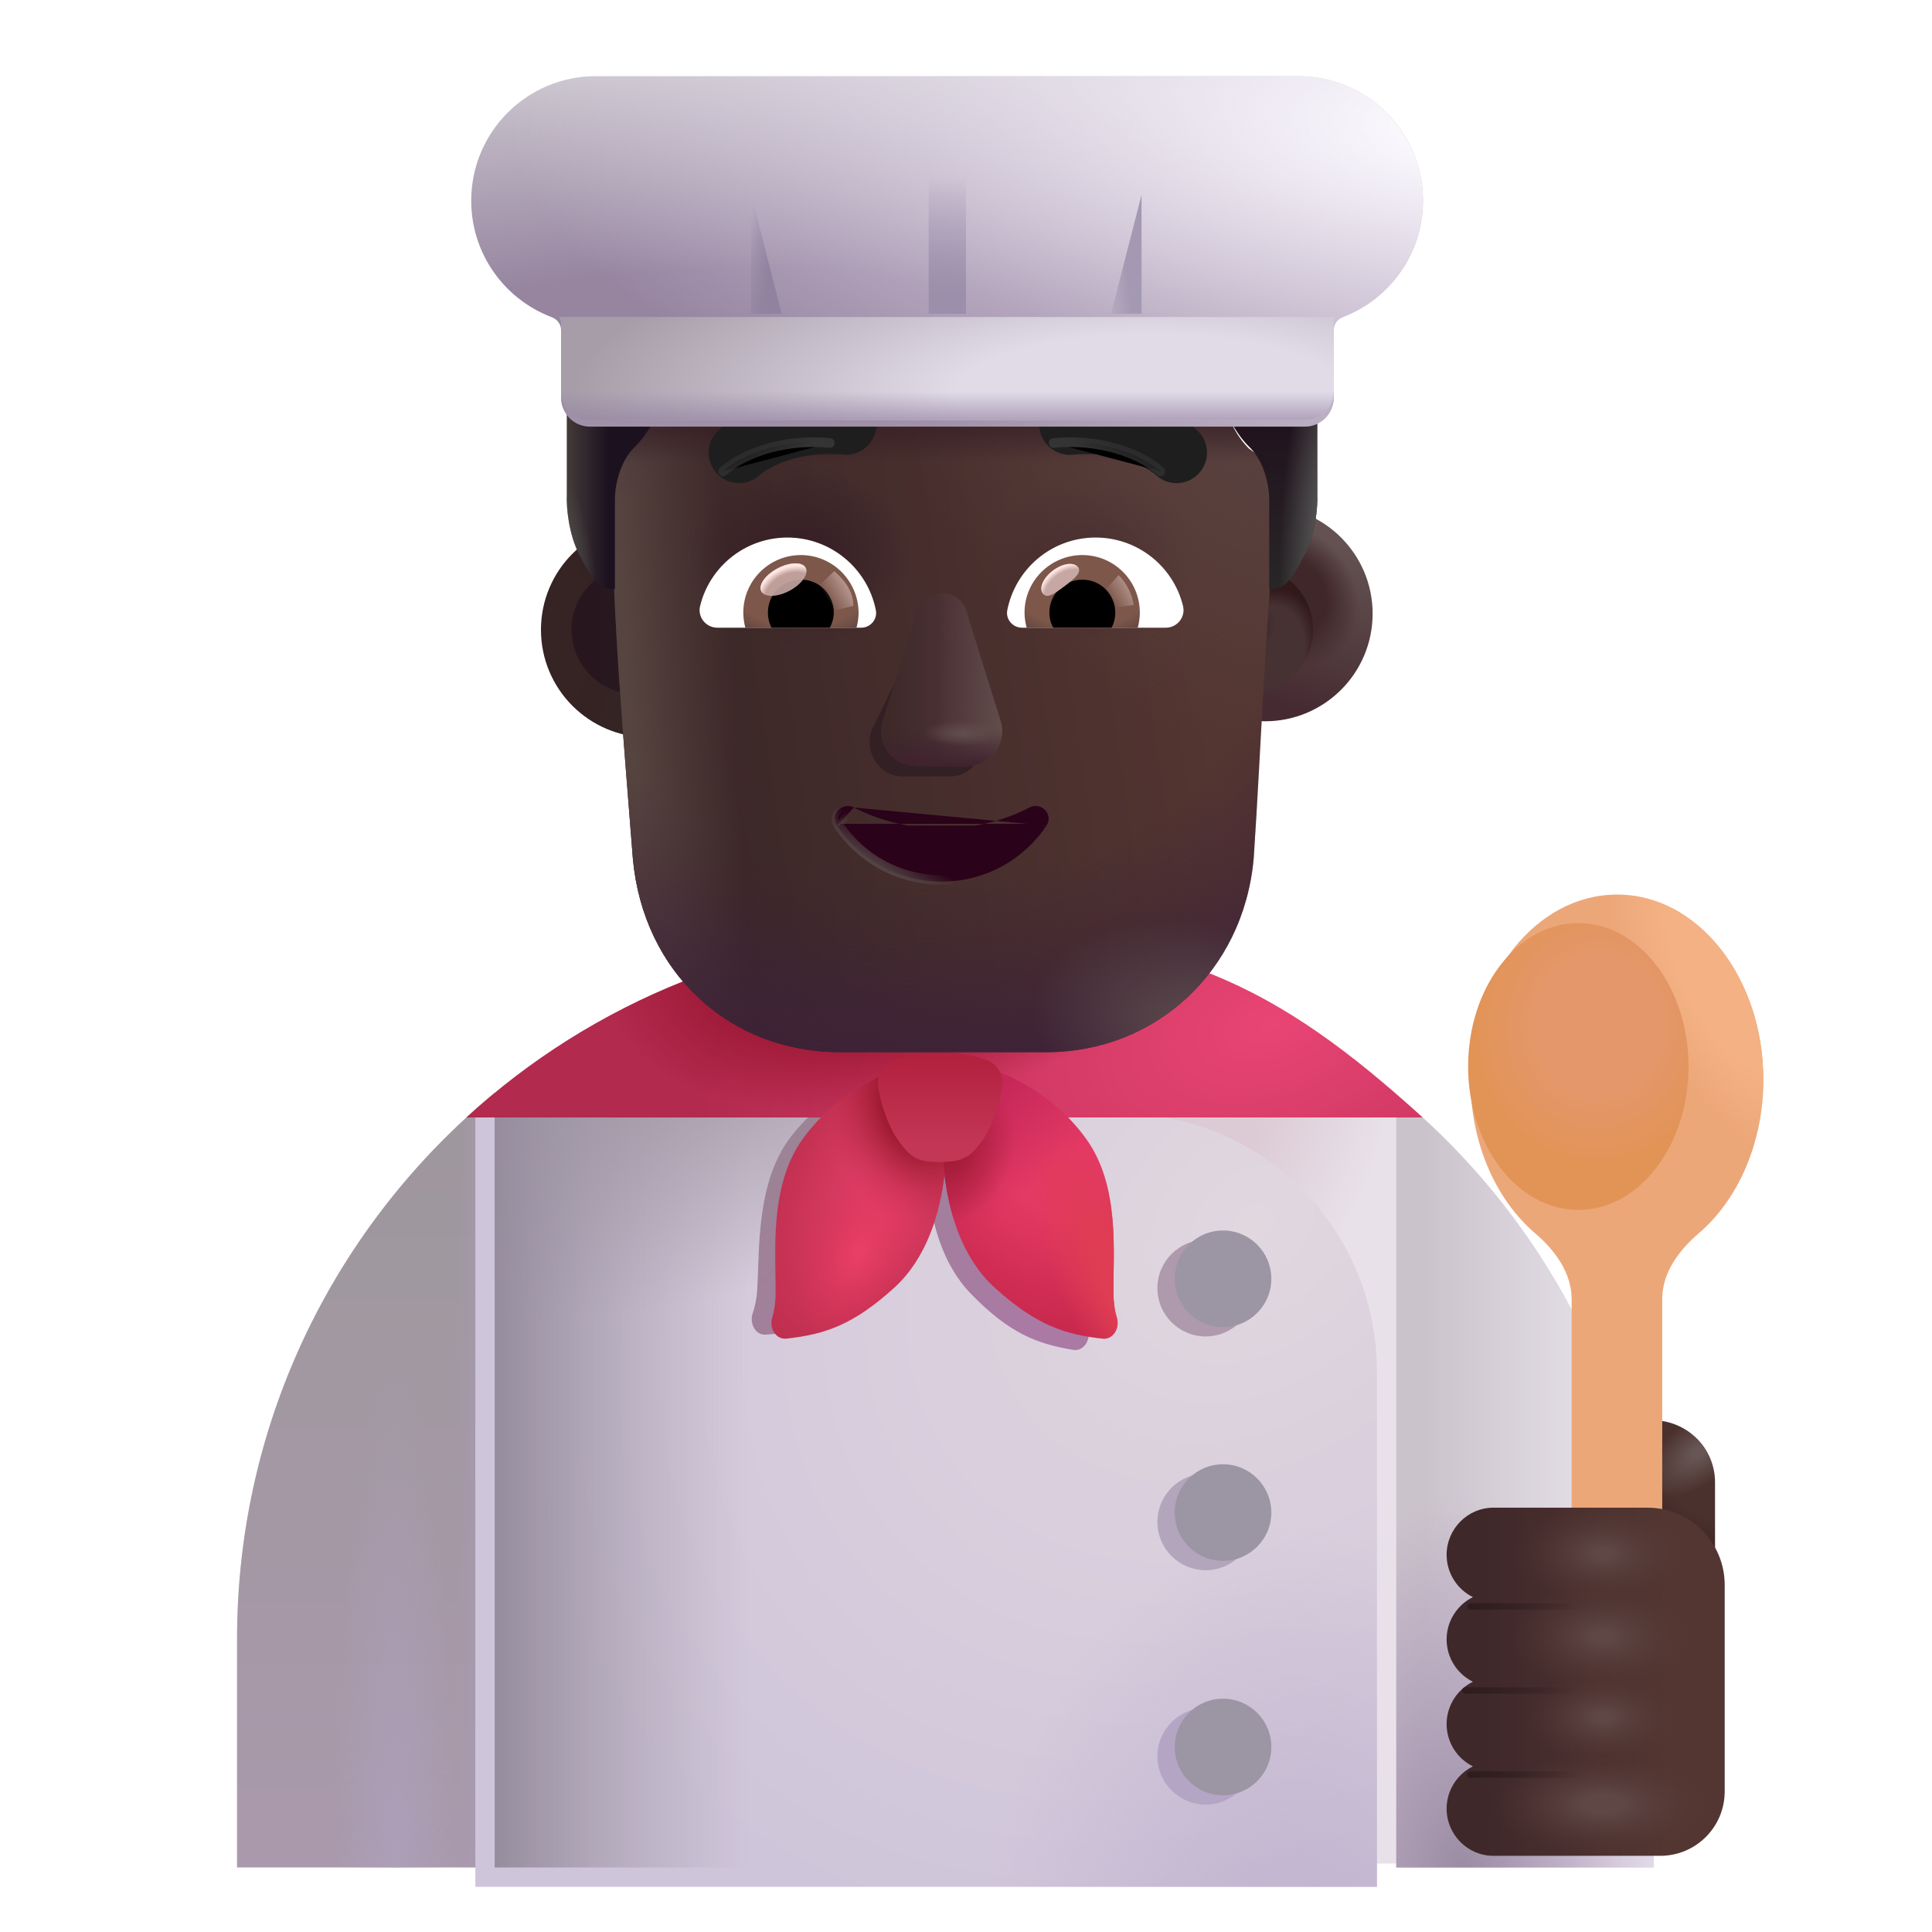 <svg viewBox="1 1 30 30" xmlns="http://www.w3.org/2000/svg">
<path d="M15.661 15.467C9.591 15.467 4.681 20.387 4.681 26.447V29.997H8.681V29.937H22.681V29.997H26.681V26.496C26.681 23.074 25.127 20.014 22.681 17.997V18.01C20.779 16.423 18.332 15.467 15.661 15.467Z" fill="#E8E1E9"/>
<path d="M15.661 15.467C9.591 15.467 4.681 20.387 4.681 26.447V29.997H8.681V29.937H22.681V29.997H26.681V26.496C26.681 23.074 25.127 20.014 22.681 17.997V18.01C20.779 16.423 18.332 15.467 15.661 15.467Z" fill="url(#paint0_radial_4002_1876)"/>
<path d="M22.681 29.998H26.681V26.496C26.681 23.075 25.127 20.014 22.681 17.998V29.998Z" fill="url(#paint1_linear_4002_1876)"/>
<path d="M22.681 29.998H26.681V26.496C26.681 23.075 25.127 20.014 22.681 17.998V29.998Z" fill="url(#paint2_radial_4002_1876)"/>
<path d="M8.681 17.971C6.238 19.985 4.681 23.035 4.681 26.447V29.997H8.681V17.971Z" fill="url(#paint3_linear_4002_1876)"/>
<path d="M8.681 17.971C6.238 19.985 4.681 23.035 4.681 26.447V29.997H8.681V17.971Z" fill="url(#paint4_linear_4002_1876)"/>
<path d="M8.681 17.971C6.238 19.985 4.681 23.035 4.681 26.447V29.997H8.681V17.971Z" fill="url(#paint5_radial_4002_1876)"/>
<g filter="url(#filter0_i_4002_1876)">
<path d="M8.681 17.998H18.733C20.91 17.998 22.681 19.794 22.681 22.001V29.998H8.681L8.681 17.998Z" fill="url(#paint6_radial_4002_1876)"/>
<path d="M8.681 17.998H18.733C20.91 17.998 22.681 19.794 22.681 22.001V29.998H8.681L8.681 17.998Z" fill="url(#paint7_radial_4002_1876)"/>
</g>
<path d="M8.681 17.998H18.733C20.91 17.998 22.681 19.794 22.681 22.001V29.998H8.681L8.681 17.998Z" fill="url(#paint8_radial_4002_1876)"/>
<path d="M8.681 17.998H18.733C20.91 17.998 22.681 19.794 22.681 22.001V29.998H8.681L8.681 17.998Z" fill="url(#paint9_linear_4002_1876)"/>
<g filter="url(#filter1_f_4002_1876)">
<path d="M15.394 17.493C15.01 17.525 13.99 17.745 13.292 18.636C12.823 19.234 12.794 20.075 12.772 20.704C12.768 20.821 12.764 20.931 12.758 21.03C12.749 21.175 12.723 21.293 12.688 21.392C12.634 21.547 12.728 21.734 12.888 21.724C13.468 21.688 13.906 21.562 14.553 21.019C15.045 20.606 15.295 19.957 15.403 19.303C15.447 19.964 15.632 20.635 16.081 21.095C16.67 21.699 17.094 21.868 17.667 21.961C17.825 21.987 17.937 21.81 17.899 21.65C17.874 21.548 17.86 21.428 17.865 21.283C17.869 21.183 17.876 21.074 17.883 20.957C17.924 20.329 17.978 19.489 17.57 18.847C16.964 17.892 15.971 17.573 15.591 17.503C15.544 17.663 15.499 17.862 15.464 18.085C15.451 17.859 15.425 17.657 15.394 17.493Z" fill="url(#paint10_linear_4002_1876)"/>
</g>
<path d="M23.091 18.352H8.242C10.195 16.561 12.799 15.467 15.661 15.467C19.145 15.467 20.814 16.279 23.091 18.352Z" fill="url(#paint11_radial_4002_1876)"/>
<path d="M23.091 18.352H8.242C10.195 16.561 12.799 15.467 15.661 15.467C19.145 15.467 20.814 16.279 23.091 18.352Z" fill="url(#paint12_radial_4002_1876)"/>
<g filter="url(#filter2_f_4002_1876)">
<path d="M20.472 28.272C20.472 28.686 20.136 29.022 19.722 29.022C19.308 29.022 18.972 28.686 18.972 28.272C18.972 27.858 19.308 27.522 19.722 27.522C20.136 27.522 20.472 27.858 20.472 28.272Z" fill="#B5A5C5"/>
</g>
<g filter="url(#filter3_f_4002_1876)">
<path d="M19.722 25.382C20.136 25.382 20.472 25.047 20.472 24.632C20.472 24.218 20.136 23.882 19.722 23.882C19.308 23.882 18.972 24.218 18.972 24.632C18.972 25.047 19.308 25.382 19.722 25.382Z" fill="#B2A5BC"/>
</g>
<g filter="url(#filter4_f_4002_1876)">
<path d="M19.722 21.752C20.136 21.752 20.472 21.416 20.472 21.002C20.472 20.588 20.136 20.252 19.722 20.252C19.308 20.252 18.972 20.588 18.972 21.002C18.972 21.416 19.308 21.752 19.722 21.752Z" fill="#AF99AD"/>
</g>
<g filter="url(#filter5_ii_4002_1876)">
<path d="M20.741 28.127C20.741 28.542 20.405 28.877 19.991 28.877C19.577 28.877 19.241 28.542 19.241 28.127C19.241 27.713 19.577 27.377 19.991 27.377C20.405 27.377 20.741 27.713 20.741 28.127Z" fill="#9C95A4"/>
</g>
<g filter="url(#filter6_ii_4002_1876)">
<path d="M19.991 25.237C20.405 25.237 20.741 24.901 20.741 24.487C20.741 24.073 20.405 23.737 19.991 23.737C19.577 23.737 19.241 24.073 19.241 24.487C19.241 24.901 19.577 25.237 19.991 25.237Z" fill="#9C95A4"/>
</g>
<g filter="url(#filter7_ii_4002_1876)">
<path d="M19.991 21.607C20.405 21.607 20.741 21.272 20.741 20.857C20.741 20.443 20.405 20.107 19.991 20.107C19.577 20.107 19.241 20.443 19.241 20.857C19.241 21.272 19.577 21.607 19.991 21.607Z" fill="#9C95A4"/>
</g>
<path d="M26.664 23.054C27.196 23.054 27.631 23.489 27.631 24.021V26.236H25.697V24.021C25.707 23.489 26.132 23.054 26.664 23.054Z" fill="url(#paint13_radial_4002_1876)"/>
<path d="M26.664 23.054C27.196 23.054 27.631 23.489 27.631 24.021V26.236H25.697V24.021C25.707 23.489 26.132 23.054 26.664 23.054Z" fill="url(#paint14_radial_4002_1876)"/>
<path d="M13.468 18.681C14.139 17.758 15.172 17.487 15.565 17.436C15.77 18.266 15.873 20.103 14.881 21C14.246 21.574 13.804 21.722 13.211 21.786C13.048 21.804 12.942 21.622 12.99 21.465C13.02 21.364 13.041 21.245 13.043 21.099C13.052 20.465 12.934 19.418 13.468 18.681Z" fill="url(#paint15_radial_4002_1876)"/>
<path d="M13.468 18.681C14.139 17.758 15.172 17.487 15.565 17.436C15.77 18.266 15.873 20.103 14.881 21C14.246 21.574 13.804 21.722 13.211 21.786C13.048 21.804 12.942 21.622 12.99 21.465C13.02 21.364 13.041 21.245 13.043 21.099C13.052 20.465 12.934 19.418 13.468 18.681Z" fill="url(#paint16_radial_4002_1876)"/>
<path d="M13.468 18.681C14.139 17.758 15.172 17.487 15.565 17.436C15.77 18.266 15.873 20.103 14.881 21C14.246 21.574 13.804 21.722 13.211 21.786C13.048 21.804 12.942 21.622 12.99 21.465C13.02 21.364 13.041 21.245 13.043 21.099C13.052 20.465 12.934 19.418 13.468 18.681Z" fill="url(#paint17_radial_4002_1876)"/>
<path d="M17.864 18.681C17.194 17.758 16.16 17.487 15.768 17.436C15.562 18.266 15.46 20.103 16.451 21C17.086 21.574 17.529 21.722 18.121 21.786C18.285 21.804 18.39 21.622 18.343 21.465C18.312 21.364 18.292 21.245 18.29 21.099C18.281 20.465 18.399 19.418 17.864 18.681Z" fill="url(#paint18_radial_4002_1876)"/>
<path d="M17.864 18.681C17.194 17.758 16.16 17.487 15.768 17.436C15.562 18.266 15.46 20.103 16.451 21C17.086 21.574 17.529 21.722 18.121 21.786C18.285 21.804 18.39 21.622 18.343 21.465C18.312 21.364 18.292 21.245 18.29 21.099C18.281 20.465 18.399 19.418 17.864 18.681Z" fill="url(#paint19_linear_4002_1876)"/>
<path d="M17.864 18.681C17.194 17.758 16.16 17.487 15.768 17.436C15.562 18.266 15.46 20.103 16.451 21C17.086 21.574 17.529 21.722 18.121 21.786C18.285 21.804 18.39 21.622 18.343 21.465C18.312 21.364 18.292 21.245 18.29 21.099C18.281 20.465 18.399 19.418 17.864 18.681Z" fill="url(#paint20_radial_4002_1876)"/>
<path d="M17.864 18.681C17.194 17.758 16.16 17.487 15.768 17.436C15.562 18.266 15.46 20.103 16.451 21C17.086 21.574 17.529 21.722 18.121 21.786C18.285 21.804 18.39 21.622 18.343 21.465C18.312 21.364 18.292 21.245 18.29 21.099C18.281 20.465 18.399 19.418 17.864 18.681Z" fill="url(#paint21_radial_4002_1876)"/>
<g filter="url(#filter8_ii_4002_1876)">
<path d="M14.993 17.555C15.184 17.492 15.434 17.436 15.7 17.436C15.968 17.436 16.217 17.492 16.408 17.555C16.596 17.618 16.699 17.811 16.662 18.006C16.57 18.492 16.393 18.806 16.198 18.995C16.132 19.059 16.04 19.106 15.931 19.126C15.822 19.145 15.593 19.157 15.454 19.126C15.316 19.095 15.269 19.059 15.203 18.995C15.008 18.806 14.831 18.492 14.739 18.006C14.702 17.811 14.805 17.618 14.993 17.555Z" fill="url(#paint22_linear_4002_1876)"/>
</g>
<g filter="url(#filter9_i_4002_1876)">
<path d="M26.061 21.171C26.061 20.765 26.32 20.413 26.629 20.15C27.233 19.633 27.631 18.758 27.631 17.766C27.631 16.178 26.613 14.891 25.358 14.891C24.102 14.891 23.084 16.178 23.084 17.766C23.084 18.758 23.482 19.633 24.087 20.15C24.395 20.413 24.654 20.765 24.654 21.171V26.227H26.061V21.171Z" fill="#ECA779"/>
<path d="M26.061 21.171C26.061 20.765 26.32 20.413 26.629 20.15C27.233 19.633 27.631 18.758 27.631 17.766C27.631 16.178 26.613 14.891 25.358 14.891C24.102 14.891 23.084 16.178 23.084 17.766C23.084 18.758 23.482 19.633 24.087 20.15C24.395 20.413 24.654 20.765 24.654 21.171V26.227H26.061V21.171Z" fill="url(#paint23_radial_4002_1876)"/>
</g>
<g filter="url(#filter10_if_4002_1876)">
<ellipse cx="25.358" cy="17.711" rx="1.711" ry="2.227" fill="url(#paint24_radial_4002_1876)"/>
</g>
<g filter="url(#filter11_i_4002_1876)">
<path d="M23.313 25.293C23.313 24.892 23.639 24.561 24.04 24.561H26.431C27.094 24.561 27.631 25.098 27.631 25.761V28.967C27.631 29.52 27.183 29.967 26.631 29.967H24.04C23.639 29.967 23.313 29.637 23.313 29.235C23.313 28.949 23.479 28.698 23.721 28.578C23.479 28.459 23.313 28.208 23.313 27.921C23.313 27.634 23.479 27.384 23.721 27.264C23.479 27.144 23.313 26.894 23.313 26.607C23.313 26.32 23.479 26.07 23.721 25.95C23.479 25.83 23.313 25.58 23.313 25.293Z" fill="url(#paint25_linear_4002_1876)"/>
<path d="M23.313 25.293C23.313 24.892 23.639 24.561 24.04 24.561H26.431C27.094 24.561 27.631 25.098 27.631 25.761V28.967C27.631 29.52 27.183 29.967 26.631 29.967H24.04C23.639 29.967 23.313 29.637 23.313 29.235C23.313 28.949 23.479 28.698 23.721 28.578C23.479 28.459 23.313 28.208 23.313 27.921C23.313 27.634 23.479 27.384 23.721 27.264C23.479 27.144 23.313 26.894 23.313 26.607C23.313 26.32 23.479 26.07 23.721 25.95C23.479 25.83 23.313 25.58 23.313 25.293Z" fill="url(#paint26_radial_4002_1876)"/>
<path d="M23.313 25.293C23.313 24.892 23.639 24.561 24.04 24.561H26.431C27.094 24.561 27.631 25.098 27.631 25.761V28.967C27.631 29.52 27.183 29.967 26.631 29.967H24.04C23.639 29.967 23.313 29.637 23.313 29.235C23.313 28.949 23.479 28.698 23.721 28.578C23.479 28.459 23.313 28.208 23.313 27.921C23.313 27.634 23.479 27.384 23.721 27.264C23.479 27.144 23.313 26.894 23.313 26.607C23.313 26.32 23.479 26.07 23.721 25.95C23.479 25.83 23.313 25.58 23.313 25.293Z" fill="url(#paint27_radial_4002_1876)"/>
<path d="M23.313 25.293C23.313 24.892 23.639 24.561 24.04 24.561H26.431C27.094 24.561 27.631 25.098 27.631 25.761V28.967C27.631 29.52 27.183 29.967 26.631 29.967H24.04C23.639 29.967 23.313 29.637 23.313 29.235C23.313 28.949 23.479 28.698 23.721 28.578C23.479 28.459 23.313 28.208 23.313 27.921C23.313 27.634 23.479 27.384 23.721 27.264C23.479 27.144 23.313 26.894 23.313 26.607C23.313 26.32 23.479 26.07 23.721 25.95C23.479 25.83 23.313 25.58 23.313 25.293Z" fill="url(#paint28_radial_4002_1876)"/>
<path d="M23.313 25.293C23.313 24.892 23.639 24.561 24.04 24.561H26.431C27.094 24.561 27.631 25.098 27.631 25.761V28.967C27.631 29.52 27.183 29.967 26.631 29.967H24.04C23.639 29.967 23.313 29.637 23.313 29.235C23.313 28.949 23.479 28.698 23.721 28.578C23.479 28.459 23.313 28.208 23.313 27.921C23.313 27.634 23.479 27.384 23.721 27.264C23.479 27.144 23.313 26.894 23.313 26.607C23.313 26.32 23.479 26.07 23.721 25.95C23.479 25.83 23.313 25.58 23.313 25.293Z" fill="url(#paint29_radial_4002_1876)"/>
</g>
<g filter="url(#filter12_f_4002_1876)">
<path d="M23.833 25.945H25.63" stroke="url(#paint30_linear_4002_1876)" stroke-width="0.1" stroke-linecap="round"/>
</g>
<g filter="url(#filter13_f_4002_1876)">
<path d="M23.755 27.25H25.552" stroke="url(#paint31_linear_4002_1876)" stroke-width="0.1" stroke-linecap="round"/>
</g>
<g filter="url(#filter14_f_4002_1876)">
<path d="M23.833 28.555H25.63" stroke="url(#paint32_linear_4002_1876)" stroke-width="0.1" stroke-linecap="round"/>
</g>
<g filter="url(#filter15_i_4002_1876)">
<circle cx="10.871" cy="10.779" r="1.671" fill="url(#paint33_radial_4002_1876)"/>
</g>
<g filter="url(#filter16_f_4002_1876)">
<circle cx="10.871" cy="10.779" r="0.996" fill="url(#paint34_linear_4002_1876)"/>
</g>
<g filter="url(#filter17_i_4002_1876)">
<circle cx="20.393" cy="10.779" r="1.671" fill="url(#paint35_linear_4002_1876)"/>
<circle cx="20.393" cy="10.779" r="1.671" fill="url(#paint36_radial_4002_1876)"/>
</g>
<g filter="url(#filter18_f_4002_1876)">
<circle cx="20.393" cy="10.779" r="0.996" fill="#463133"/>
<circle cx="20.393" cy="10.779" r="0.996" fill="url(#paint37_radial_4002_1876)"/>
<circle cx="20.393" cy="10.779" r="0.996" fill="url(#paint38_radial_4002_1876)"/>
</g>
<g filter="url(#filter19_i_4002_1876)">
<path d="M10.504 8.584C10.504 8.317 10.556 7.896 10.771 7.736L10.827 7.302C11.095 7.089 11.319 7.284 11.319 6.964V6.11C11.319 5.843 11.48 5.629 11.749 5.576C12.393 5.416 13.736 5.149 15.668 5.149C17.601 5.149 18.943 5.416 19.588 5.576C19.802 5.629 20.017 5.843 20.017 6.11V6.964C20.017 7.284 20.178 7.605 20.393 7.818C20.896 8.17 20.864 8.364 20.823 8.779C20.642 10.571 20.588 12.386 20.467 14.182C20.307 15.954 18.914 17.188 17.254 17.188H14.04C12.327 17.188 10.988 15.954 10.827 14.182C10.688 12.371 10.504 10.403 10.504 8.584Z" fill="url(#paint39_linear_4002_1876)"/>
<path d="M10.504 8.584C10.504 8.317 10.556 7.896 10.771 7.736L10.827 7.302C11.095 7.089 11.319 7.284 11.319 6.964V6.11C11.319 5.843 11.48 5.629 11.749 5.576C12.393 5.416 13.736 5.149 15.668 5.149C17.601 5.149 18.943 5.416 19.588 5.576C19.802 5.629 20.017 5.843 20.017 6.11V6.964C20.017 7.284 20.178 7.605 20.393 7.818C20.896 8.17 20.864 8.364 20.823 8.779C20.642 10.571 20.588 12.386 20.467 14.182C20.307 15.954 18.914 17.188 17.254 17.188H14.04C12.327 17.188 10.988 15.954 10.827 14.182C10.688 12.371 10.504 10.403 10.504 8.584Z" fill="url(#paint40_linear_4002_1876)"/>
<path d="M10.504 8.584C10.504 8.317 10.556 7.896 10.771 7.736L10.827 7.302C11.095 7.089 11.319 7.284 11.319 6.964V6.11C11.319 5.843 11.48 5.629 11.749 5.576C12.393 5.416 13.736 5.149 15.668 5.149C17.601 5.149 18.943 5.416 19.588 5.576C19.802 5.629 20.017 5.843 20.017 6.11V6.964C20.017 7.284 20.178 7.605 20.393 7.818C20.896 8.17 20.864 8.364 20.823 8.779C20.642 10.571 20.588 12.386 20.467 14.182C20.307 15.954 18.914 17.188 17.254 17.188H14.04C12.327 17.188 10.988 15.954 10.827 14.182C10.688 12.371 10.504 10.403 10.504 8.584Z" fill="url(#paint41_radial_4002_1876)"/>
<path d="M10.504 8.584C10.504 8.317 10.556 7.896 10.771 7.736L10.827 7.302C11.095 7.089 11.319 7.284 11.319 6.964V6.11C11.319 5.843 11.48 5.629 11.749 5.576C12.393 5.416 13.736 5.149 15.668 5.149C17.601 5.149 18.943 5.416 19.588 5.576C19.802 5.629 20.017 5.843 20.017 6.11V6.964C20.017 7.284 20.178 7.605 20.393 7.818C20.896 8.17 20.864 8.364 20.823 8.779C20.642 10.571 20.588 12.386 20.467 14.182C20.307 15.954 18.914 17.188 17.254 17.188H14.04C12.327 17.188 10.988 15.954 10.827 14.182C10.688 12.371 10.504 10.403 10.504 8.584Z" fill="url(#paint42_radial_4002_1876)"/>
<path d="M10.504 8.584C10.504 8.317 10.556 7.896 10.771 7.736L10.827 7.302C11.095 7.089 11.319 7.284 11.319 6.964V6.11C11.319 5.843 11.48 5.629 11.749 5.576C12.393 5.416 13.736 5.149 15.668 5.149C17.601 5.149 18.943 5.416 19.588 5.576C19.802 5.629 20.017 5.843 20.017 6.11V6.964C20.017 7.284 20.178 7.605 20.393 7.818C20.896 8.17 20.864 8.364 20.823 8.779C20.642 10.571 20.588 12.386 20.467 14.182C20.307 15.954 18.914 17.188 17.254 17.188H14.04C12.327 17.188 10.988 15.954 10.827 14.182C10.688 12.371 10.504 10.403 10.504 8.584Z" fill="url(#paint43_radial_4002_1876)"/>
<path d="M10.504 8.584C10.504 8.317 10.556 7.896 10.771 7.736L10.827 7.302C11.095 7.089 11.319 7.284 11.319 6.964V6.11C11.319 5.843 11.48 5.629 11.749 5.576C12.393 5.416 13.736 5.149 15.668 5.149C17.601 5.149 18.943 5.416 19.588 5.576C19.802 5.629 20.017 5.843 20.017 6.11V6.964C20.017 7.284 20.178 7.605 20.393 7.818C20.896 8.17 20.864 8.364 20.823 8.779C20.642 10.571 20.588 12.386 20.467 14.182C20.307 15.954 18.914 17.188 17.254 17.188H14.04C12.327 17.188 10.988 15.954 10.827 14.182C10.688 12.371 10.504 10.403 10.504 8.584Z" fill="url(#paint44_radial_4002_1876)"/>
<path d="M10.504 8.584C10.504 8.317 10.556 7.896 10.771 7.736L10.827 7.302C11.095 7.089 11.319 7.284 11.319 6.964V6.11C11.319 5.843 11.48 5.629 11.749 5.576C12.393 5.416 13.736 5.149 15.668 5.149C17.601 5.149 18.943 5.416 19.588 5.576C19.802 5.629 20.017 5.843 20.017 6.11V6.964C20.017 7.284 20.178 7.605 20.393 7.818C20.896 8.17 20.864 8.364 20.823 8.779C20.642 10.571 20.588 12.386 20.467 14.182C20.307 15.954 18.914 17.188 17.254 17.188H14.04C12.327 17.188 10.988 15.954 10.827 14.182C10.688 12.371 10.504 10.403 10.504 8.584Z" fill="url(#paint45_radial_4002_1876)"/>
<path d="M10.504 8.584C10.504 8.317 10.556 7.896 10.771 7.736L10.827 7.302C11.095 7.089 11.319 7.284 11.319 6.964V6.11C11.319 5.843 11.48 5.629 11.749 5.576C12.393 5.416 13.736 5.149 15.668 5.149C17.601 5.149 18.943 5.416 19.588 5.576C19.802 5.629 20.017 5.843 20.017 6.11V6.964C20.017 7.284 20.178 7.605 20.393 7.818C20.896 8.17 20.864 8.364 20.823 8.779C20.642 10.571 20.588 12.386 20.467 14.182C20.307 15.954 18.914 17.188 17.254 17.188H14.04C12.327 17.188 10.988 15.954 10.827 14.182C10.688 12.371 10.504 10.403 10.504 8.584Z" fill="url(#paint46_linear_4002_1876)"/>
</g>
<g filter="url(#filter20_f_4002_1876)">
<path d="M15.348 10.656L14.527 12.358C14.425 12.708 14.669 13.057 15.015 13.057H15.753C16.099 13.057 16.343 12.702 16.241 12.358L15.743 10.656C15.636 10.28 15.46 10.28 15.348 10.656Z" fill="#332024"/>
</g>
<g filter="url(#filter21_f_4002_1876)">
<path d="M15.241 10.493L14.709 12.194C14.6 12.544 14.861 12.894 15.23 12.894H16.017C16.386 12.894 16.646 12.539 16.538 12.194L16.006 10.493C15.892 10.116 15.36 10.116 15.241 10.493Z" fill="#4B3034"/>
<path d="M15.241 10.493L14.709 12.194C14.6 12.544 14.861 12.894 15.23 12.894H16.017C16.386 12.894 16.646 12.539 16.538 12.194L16.006 10.493C15.892 10.116 15.36 10.116 15.241 10.493Z" fill="url(#paint47_linear_4002_1876)"/>
<path d="M15.241 10.493L14.709 12.194C14.6 12.544 14.861 12.894 15.23 12.894H16.017C16.386 12.894 16.646 12.539 16.538 12.194L16.006 10.493C15.892 10.116 15.36 10.116 15.241 10.493Z" fill="url(#paint48_linear_4002_1876)"/>
<path d="M15.241 10.493L14.709 12.194C14.6 12.544 14.861 12.894 15.23 12.894H16.017C16.386 12.894 16.646 12.539 16.538 12.194L16.006 10.493C15.892 10.116 15.36 10.116 15.241 10.493Z" fill="url(#paint49_linear_4002_1876)"/>
<path d="M15.241 10.493L14.709 12.194C14.6 12.544 14.861 12.894 15.23 12.894H16.017C16.386 12.894 16.646 12.539 16.538 12.194L16.006 10.493C15.892 10.116 15.36 10.116 15.241 10.493Z" fill="url(#paint50_radial_4002_1876)"/>
</g>
<path d="M14.26 13.539L14.26 13.539C14.654 13.744 15.123 13.862 15.623 13.862C16.128 13.862 16.593 13.744 16.986 13.539L16.987 13.538L16.987 13.538C17.077 13.493 17.172 13.519 17.228 13.578C17.286 13.638 17.307 13.733 17.249 13.82M14.26 13.539L17.208 13.792M14.26 13.539L14.259 13.538C14.169 13.492 14.074 13.521 14.018 13.58C13.961 13.64 13.939 13.735 13.997 13.82M14.26 13.539L14.039 13.792M17.249 13.82C17.249 13.82 17.249 13.82 17.249 13.82L17.208 13.792M17.249 13.82C17.249 13.82 17.249 13.82 17.249 13.82L17.208 13.792M17.249 13.82C16.905 14.341 16.306 14.689 15.623 14.689C14.941 14.689 14.341 14.341 13.997 13.82M17.208 13.792C16.872 14.3 16.288 14.639 15.623 14.639C14.958 14.639 14.374 14.3 14.039 13.792M13.997 13.82C13.997 13.82 13.998 13.82 13.998 13.821L14.039 13.792M13.997 13.82C13.997 13.82 13.997 13.82 13.997 13.82L14.039 13.792" fill="#2A0219" stroke="url(#paint51_linear_4002_1876)" stroke-width="0.1"/>
<path d="M18.013 9.347C18.667 9.347 19.219 9.797 19.369 10.406C19.414 10.581 19.28 10.747 19.101 10.747H16.869C16.727 10.747 16.613 10.617 16.641 10.475C16.767 9.834 17.331 9.347 18.013 9.347Z" fill="white"/>
<path d="M17.806 9.619C18.302 9.619 18.699 10.021 18.699 10.512C18.699 10.593 18.687 10.674 18.667 10.747H16.942C16.921 10.67 16.909 10.593 16.909 10.512C16.909 10.021 17.311 9.619 17.806 9.619Z" fill="url(#paint52_radial_4002_1876)"/>
<path d="M17.295 10.512C17.295 10.228 17.522 10.001 17.806 10.001C18.09 10.001 18.318 10.228 18.318 10.512C18.318 10.597 18.297 10.678 18.261 10.747H17.356C17.315 10.678 17.295 10.597 17.295 10.512Z" fill="black"/>
<g filter="url(#filter22_f_4002_1876)">
<path d="M17.741 9.808C17.804 9.893 17.671 9.996 17.52 10.11C17.369 10.223 17.257 10.302 17.193 10.217C17.129 10.132 17.2 9.971 17.352 9.858C17.503 9.745 17.677 9.723 17.741 9.808Z" fill="#C7A7A3"/>
<path d="M17.741 9.808C17.804 9.893 17.671 9.996 17.52 10.11C17.369 10.223 17.257 10.302 17.193 10.217C17.129 10.132 17.2 9.971 17.352 9.858C17.503 9.745 17.677 9.723 17.741 9.808Z" fill="url(#paint53_radial_4002_1876)"/>
</g>
<g filter="url(#filter23_f_4002_1876)">
<path d="M18.602 10.394C18.569 10.163 18.434 9.989 18.37 9.931L18.11 10.217L18.228 10.445L18.602 10.394Z" fill="url(#paint54_linear_4002_1876)"/>
</g>
<path d="M13.228 9.347C12.574 9.347 12.022 9.797 11.872 10.406C11.827 10.581 11.961 10.747 12.14 10.747H14.373C14.515 10.747 14.629 10.617 14.6 10.475C14.474 9.834 13.906 9.347 13.228 9.347Z" fill="white"/>
<path d="M13.435 9.619C12.94 9.619 12.542 10.021 12.542 10.512C12.542 10.593 12.554 10.674 12.574 10.747H14.3C14.32 10.67 14.332 10.593 14.332 10.512C14.328 10.021 13.93 9.619 13.435 9.619Z" fill="url(#paint55_radial_4002_1876)"/>
<path d="M13.947 10.512C13.947 10.228 13.719 10 13.435 10C13.151 10 12.924 10.228 12.924 10.512C12.924 10.597 12.944 10.678 12.98 10.747H13.886C13.922 10.678 13.947 10.597 13.947 10.512Z" fill="black"/>
<g filter="url(#filter24_f_4002_1876)">
<path d="M14.251 10.407C14.251 10.118 14.016 9.926 13.953 9.868L13.664 10.147L13.842 10.508L14.251 10.407Z" fill="url(#paint56_linear_4002_1876)"/>
</g>
<g filter="url(#filter25_f_4002_1876)">
<ellipse cx="13.166" cy="10" rx="0.39" ry="0.197" transform="rotate(-27.914 13.166 10)" fill="#C7A7A3" fill-opacity="0.9"/>
<ellipse cx="13.166" cy="10" rx="0.39" ry="0.197" transform="rotate(-27.914 13.166 10)" fill="url(#paint57_radial_4002_1876)"/>
</g>
<g filter="url(#filter26_i_4002_1876)">
<path fill-rule="evenodd" clip-rule="evenodd" d="M17.405 8.46C18.125 8.393 18.587 8.674 18.699 8.777C18.891 8.954 19.19 8.942 19.367 8.75C19.544 8.558 19.532 8.259 19.34 8.082C19.033 7.8 18.308 7.426 17.317 7.519C17.057 7.543 16.866 7.774 16.89 8.034C16.914 8.293 17.145 8.485 17.405 8.46Z" fill="#1E1E1E"/>
</g>
<g filter="url(#filter27_f_4002_1876)">
<path d="M19.02 8.319C18.81 8.126 18.216 7.799 17.361 7.879" stroke="url(#paint58_linear_4002_1876)" stroke-width="0.15" stroke-linecap="round"/>
</g>
<g filter="url(#filter28_i_4002_1876)">
<path fill-rule="evenodd" clip-rule="evenodd" d="M13.842 8.46C13.121 8.393 12.659 8.674 12.547 8.777C12.355 8.954 12.056 8.942 11.879 8.75C11.702 8.558 11.714 8.259 11.906 8.082C12.213 7.8 12.939 7.426 13.93 7.519C14.19 7.543 14.381 7.774 14.357 8.034C14.332 8.293 14.102 8.485 13.842 8.46Z" fill="#1E1E1E"/>
</g>
<g filter="url(#filter29_f_4002_1876)">
<path d="M12.227 8.319C12.436 8.126 13.03 7.799 13.886 7.879" stroke="url(#paint59_linear_4002_1876)" stroke-width="0.15" stroke-linecap="round"/>
</g>
<path d="M9.801 8.693V7.255H11.276C11.229 7.394 11.078 7.726 10.851 7.946C10.624 8.165 10.548 8.542 10.548 8.755V10.15C10.312 10.15 10.217 10.036 9.999 9.62C9.825 9.287 9.794 8.863 9.801 8.693Z" fill="url(#paint60_linear_4002_1876)"/>
<path d="M9.801 8.693V7.255H11.276C11.229 7.394 11.078 7.726 10.851 7.946C10.624 8.165 10.548 8.542 10.548 8.755V10.15C10.312 10.15 10.217 10.036 9.999 9.62C9.825 9.287 9.794 8.863 9.801 8.693Z" fill="url(#paint61_radial_4002_1876)"/>
<path d="M21.455 8.693V7.255H19.98C20.027 7.394 20.178 7.726 20.405 7.946C20.632 8.165 20.708 8.542 20.708 8.755V10.15C20.945 10.15 21.039 10.036 21.257 9.62C21.431 9.287 21.462 8.863 21.455 8.693Z" fill="url(#paint62_linear_4002_1876)"/>
<path d="M21.455 8.693V7.255H19.98C20.027 7.394 20.178 7.726 20.405 7.946C20.632 8.165 20.708 8.542 20.708 8.755V10.15C20.945 10.15 21.039 10.036 21.257 9.62C21.431 9.287 21.462 8.863 21.455 8.693Z" fill="url(#paint63_radial_4002_1876)"/>
<g filter="url(#filter30_i_4002_1876)">
<path d="M10.25 2.083C9.183 2.083 8.317 2.948 8.317 4.016C8.317 4.844 8.837 5.55 9.569 5.826C9.652 5.857 9.712 5.935 9.712 6.024V7.075C9.712 7.324 9.913 7.525 10.162 7.525H21.261C21.509 7.525 21.711 7.324 21.711 7.075V6.02C21.711 5.932 21.77 5.854 21.852 5.823C22.58 5.545 23.096 4.841 23.096 4.016C23.096 2.948 22.231 2.083 21.163 2.083H10.25Z" fill="url(#paint64_radial_4002_1876)"/>
<path d="M10.25 2.083C9.183 2.083 8.317 2.948 8.317 4.016C8.317 4.844 8.837 5.55 9.569 5.826C9.652 5.857 9.712 5.935 9.712 6.024V7.075C9.712 7.324 9.913 7.525 10.162 7.525H21.261C21.509 7.525 21.711 7.324 21.711 7.075V6.02C21.711 5.932 21.77 5.854 21.852 5.823C22.58 5.545 23.096 4.841 23.096 4.016C23.096 2.948 22.231 2.083 21.163 2.083H10.25Z" fill="url(#paint65_radial_4002_1876)"/>
</g>
<path d="M21.736 5.922H9.684C9.702 5.952 9.712 5.987 9.712 6.024V7.075C9.712 7.324 9.913 7.525 10.162 7.525H21.261C21.509 7.525 21.711 7.324 21.711 7.075V6.02C21.711 5.985 21.72 5.952 21.736 5.922Z" fill="url(#paint66_radial_4002_1876)"/>
<path d="M21.736 5.922H9.684C9.702 5.952 9.712 5.987 9.712 6.024V7.075C9.712 7.324 9.913 7.525 10.162 7.525H21.261C21.509 7.525 21.711 7.324 21.711 7.075V6.02C21.711 5.985 21.72 5.952 21.736 5.922Z" fill="url(#paint67_linear_4002_1876)"/>
<g filter="url(#filter31_f_4002_1876)">
<path d="M13.138 5.872L12.664 4.025V5.872H13.138Z" fill="url(#paint68_linear_4002_1876)"/>
</g>
<g filter="url(#filter32_f_4002_1876)">
<path d="M18.252 5.872L18.726 4.025V5.872H18.252Z" fill="url(#paint69_linear_4002_1876)"/>
</g>
<g filter="url(#filter33_f_4002_1876)">
<rect x="15.42" y="3.735" width="0.58" height="2.137" fill="url(#paint70_linear_4002_1876)"/>
</g>
<defs>
<filter id="filter0_i_4002_1876" x="8.381" y="17.998" width="14.3" height="12.3" filterUnits="userSpaceOnUse" color-interpolation-filters="sRGB">
<feFlood flood-opacity="0" result="BackgroundImageFix"/>
<feBlend mode="normal" in="SourceGraphic" in2="BackgroundImageFix" result="shape"/>
<feColorMatrix in="SourceAlpha" type="matrix" values="0 0 0 0 0 0 0 0 0 0 0 0 0 0 0 0 0 0 127 0" result="hardAlpha"/>
<feOffset dx="-0.3" dy="0.3"/>
<feGaussianBlur stdDeviation="0.5"/>
<feComposite in2="hardAlpha" operator="arithmetic" k2="-1" k3="1"/>
<feColorMatrix type="matrix" values="0 0 0 0 1 0 0 0 0 0.973 0 0 0 0 0.996 0 0 0 1 0"/>
<feBlend mode="normal" in2="shape" result="effect1_innerShadow_4002_1876"/>
</filter>
<filter id="filter1_f_4002_1876" x="12.023" y="16.843" width="6.538" height="5.771" filterUnits="userSpaceOnUse" color-interpolation-filters="sRGB">
<feFlood flood-opacity="0" result="BackgroundImageFix"/>
<feBlend mode="normal" in="SourceGraphic" in2="BackgroundImageFix" result="shape"/>
<feGaussianBlur stdDeviation="0.325" result="effect1_foregroundBlur_4002_1876"/>
</filter>
<filter id="filter2_f_4002_1876" x="18.472" y="27.022" width="2.5" height="2.5" filterUnits="userSpaceOnUse" color-interpolation-filters="sRGB">
<feFlood flood-opacity="0" result="BackgroundImageFix"/>
<feBlend mode="normal" in="SourceGraphic" in2="BackgroundImageFix" result="shape"/>
<feGaussianBlur stdDeviation="0.25" result="effect1_foregroundBlur_4002_1876"/>
</filter>
<filter id="filter3_f_4002_1876" x="18.472" y="23.382" width="2.5" height="2.5" filterUnits="userSpaceOnUse" color-interpolation-filters="sRGB">
<feFlood flood-opacity="0" result="BackgroundImageFix"/>
<feBlend mode="normal" in="SourceGraphic" in2="BackgroundImageFix" result="shape"/>
<feGaussianBlur stdDeviation="0.25" result="effect1_foregroundBlur_4002_1876"/>
</filter>
<filter id="filter4_f_4002_1876" x="18.472" y="19.752" width="2.5" height="2.5" filterUnits="userSpaceOnUse" color-interpolation-filters="sRGB">
<feFlood flood-opacity="0" result="BackgroundImageFix"/>
<feBlend mode="normal" in="SourceGraphic" in2="BackgroundImageFix" result="shape"/>
<feGaussianBlur stdDeviation="0.25" result="effect1_foregroundBlur_4002_1876"/>
</filter>
<filter id="filter5_ii_4002_1876" x="19.141" y="27.277" width="1.7" height="1.7" filterUnits="userSpaceOnUse" color-interpolation-filters="sRGB">
<feFlood flood-opacity="0" result="BackgroundImageFix"/>
<feBlend mode="normal" in="SourceGraphic" in2="BackgroundImageFix" result="shape"/>
<feColorMatrix in="SourceAlpha" type="matrix" values="0 0 0 0 0 0 0 0 0 0 0 0 0 0 0 0 0 0 127 0" result="hardAlpha"/>
<feOffset dx="0.1" dy="-0.1"/>
<feGaussianBlur stdDeviation="0.05"/>
<feComposite in2="hardAlpha" operator="arithmetic" k2="-1" k3="1"/>
<feColorMatrix type="matrix" values="0 0 0 0 0.573 0 0 0 0 0.533 0 0 0 0 0.62 0 0 0 1 0"/>
<feBlend mode="normal" in2="shape" result="effect1_innerShadow_4002_1876"/>
<feColorMatrix in="SourceAlpha" type="matrix" values="0 0 0 0 0 0 0 0 0 0 0 0 0 0 0 0 0 0 127 0" result="hardAlpha"/>
<feOffset dx="-0.1" dy="0.1"/>
<feGaussianBlur stdDeviation="0.05"/>
<feComposite in2="hardAlpha" operator="arithmetic" k2="-1" k3="1"/>
<feColorMatrix type="matrix" values="0 0 0 0 0.667 0 0 0 0 0.647 0 0 0 0 0.686 0 0 0 1 0"/>
<feBlend mode="normal" in2="effect1_innerShadow_4002_1876" result="effect2_innerShadow_4002_1876"/>
</filter>
<filter id="filter6_ii_4002_1876" x="19.141" y="23.637" width="1.7" height="1.7" filterUnits="userSpaceOnUse" color-interpolation-filters="sRGB">
<feFlood flood-opacity="0" result="BackgroundImageFix"/>
<feBlend mode="normal" in="SourceGraphic" in2="BackgroundImageFix" result="shape"/>
<feColorMatrix in="SourceAlpha" type="matrix" values="0 0 0 0 0 0 0 0 0 0 0 0 0 0 0 0 0 0 127 0" result="hardAlpha"/>
<feOffset dx="0.1" dy="-0.1"/>
<feGaussianBlur stdDeviation="0.05"/>
<feComposite in2="hardAlpha" operator="arithmetic" k2="-1" k3="1"/>
<feColorMatrix type="matrix" values="0 0 0 0 0.573 0 0 0 0 0.533 0 0 0 0 0.62 0 0 0 1 0"/>
<feBlend mode="normal" in2="shape" result="effect1_innerShadow_4002_1876"/>
<feColorMatrix in="SourceAlpha" type="matrix" values="0 0 0 0 0 0 0 0 0 0 0 0 0 0 0 0 0 0 127 0" result="hardAlpha"/>
<feOffset dx="-0.1" dy="0.1"/>
<feGaussianBlur stdDeviation="0.05"/>
<feComposite in2="hardAlpha" operator="arithmetic" k2="-1" k3="1"/>
<feColorMatrix type="matrix" values="0 0 0 0 0.667 0 0 0 0 0.647 0 0 0 0 0.686 0 0 0 1 0"/>
<feBlend mode="normal" in2="effect1_innerShadow_4002_1876" result="effect2_innerShadow_4002_1876"/>
</filter>
<filter id="filter7_ii_4002_1876" x="19.141" y="20.007" width="1.7" height="1.7" filterUnits="userSpaceOnUse" color-interpolation-filters="sRGB">
<feFlood flood-opacity="0" result="BackgroundImageFix"/>
<feBlend mode="normal" in="SourceGraphic" in2="BackgroundImageFix" result="shape"/>
<feColorMatrix in="SourceAlpha" type="matrix" values="0 0 0 0 0 0 0 0 0 0 0 0 0 0 0 0 0 0 127 0" result="hardAlpha"/>
<feOffset dx="0.1" dy="-0.1"/>
<feGaussianBlur stdDeviation="0.05"/>
<feComposite in2="hardAlpha" operator="arithmetic" k2="-1" k3="1"/>
<feColorMatrix type="matrix" values="0 0 0 0 0.573 0 0 0 0 0.533 0 0 0 0 0.62 0 0 0 1 0"/>
<feBlend mode="normal" in2="shape" result="effect1_innerShadow_4002_1876"/>
<feColorMatrix in="SourceAlpha" type="matrix" values="0 0 0 0 0 0 0 0 0 0 0 0 0 0 0 0 0 0 127 0" result="hardAlpha"/>
<feOffset dx="-0.1" dy="0.1"/>
<feGaussianBlur stdDeviation="0.05"/>
<feComposite in2="hardAlpha" operator="arithmetic" k2="-1" k3="1"/>
<feColorMatrix type="matrix" values="0 0 0 0 0.667 0 0 0 0 0.647 0 0 0 0 0.686 0 0 0 1 0"/>
<feBlend mode="normal" in2="effect1_innerShadow_4002_1876" result="effect2_innerShadow_4002_1876"/>
</filter>
<filter id="filter8_ii_4002_1876" x="14.532" y="17.336" width="2.238" height="1.809" filterUnits="userSpaceOnUse" color-interpolation-filters="sRGB">
<feFlood flood-opacity="0" result="BackgroundImageFix"/>
<feBlend mode="normal" in="SourceGraphic" in2="BackgroundImageFix" result="shape"/>
<feColorMatrix in="SourceAlpha" type="matrix" values="0 0 0 0 0 0 0 0 0 0 0 0 0 0 0 0 0 0 127 0" result="hardAlpha"/>
<feOffset dx="-0.2"/>
<feGaussianBlur stdDeviation="0.15"/>
<feComposite in2="hardAlpha" operator="arithmetic" k2="-1" k3="1"/>
<feColorMatrix type="matrix" values="0 0 0 0 0.816 0 0 0 0 0.267 0 0 0 0 0.376 0 0 0 1 0"/>
<feBlend mode="normal" in2="shape" result="effect1_innerShadow_4002_1876"/>
<feColorMatrix in="SourceAlpha" type="matrix" values="0 0 0 0 0 0 0 0 0 0 0 0 0 0 0 0 0 0 127 0" result="hardAlpha"/>
<feOffset dx="0.1" dy="-0.1"/>
<feGaussianBlur stdDeviation="0.2"/>
<feComposite in2="hardAlpha" operator="arithmetic" k2="-1" k3="1"/>
<feColorMatrix type="matrix" values="0 0 0 0 0.651 0 0 0 0 0.176 0 0 0 0 0.255 0 0 0 1 0"/>
<feBlend mode="normal" in2="effect1_innerShadow_4002_1876" result="effect2_innerShadow_4002_1876"/>
</filter>
<filter id="filter9_i_4002_1876" x="23.084" y="14.891" width="5.047" height="11.336" filterUnits="userSpaceOnUse" color-interpolation-filters="sRGB">
<feFlood flood-opacity="0" result="BackgroundImageFix"/>
<feBlend mode="normal" in="SourceGraphic" in2="BackgroundImageFix" result="shape"/>
<feColorMatrix in="SourceAlpha" type="matrix" values="0 0 0 0 0 0 0 0 0 0 0 0 0 0 0 0 0 0 127 0" result="hardAlpha"/>
<feOffset dx="0.75"/>
<feGaussianBlur stdDeviation="0.25"/>
<feComposite in2="hardAlpha" operator="arithmetic" k2="-1" k3="1"/>
<feColorMatrix type="matrix" values="0 0 0 0 0.863 0 0 0 0 0.553 0 0 0 0 0.345 0 0 0 1 0"/>
<feBlend mode="normal" in2="shape" result="effect1_innerShadow_4002_1876"/>
</filter>
<filter id="filter10_if_4002_1876" x="23.547" y="15.334" width="3.672" height="4.703" filterUnits="userSpaceOnUse" color-interpolation-filters="sRGB">
<feFlood flood-opacity="0" result="BackgroundImageFix"/>
<feBlend mode="normal" in="SourceGraphic" in2="BackgroundImageFix" result="shape"/>
<feColorMatrix in="SourceAlpha" type="matrix" values="0 0 0 0 0 0 0 0 0 0 0 0 0 0 0 0 0 0 127 0" result="hardAlpha"/>
<feOffset dx="0.15" dy="-0.15"/>
<feGaussianBlur stdDeviation="0.1"/>
<feComposite in2="hardAlpha" operator="arithmetic" k2="-1" k3="1"/>
<feColorMatrix type="matrix" values="0 0 0 0 0.933 0 0 0 0 0.663 0 0 0 0 0.494 0 0 0 1 0"/>
<feBlend mode="normal" in2="shape" result="effect1_innerShadow_4002_1876"/>
<feGaussianBlur stdDeviation="0.05" result="effect2_foregroundBlur_4002_1876"/>
</filter>
<filter id="filter11_i_4002_1876" x="23.313" y="24.411" width="4.468" height="5.556" filterUnits="userSpaceOnUse" color-interpolation-filters="sRGB">
<feFlood flood-opacity="0" result="BackgroundImageFix"/>
<feBlend mode="normal" in="SourceGraphic" in2="BackgroundImageFix" result="shape"/>
<feColorMatrix in="SourceAlpha" type="matrix" values="0 0 0 0 0 0 0 0 0 0 0 0 0 0 0 0 0 0 127 0" result="hardAlpha"/>
<feOffset dx="0.15" dy="-0.15"/>
<feGaussianBlur stdDeviation="0.5"/>
<feComposite in2="hardAlpha" operator="arithmetic" k2="-1" k3="1"/>
<feColorMatrix type="matrix" values="0 0 0 0 0.196 0 0 0 0 0.118 0 0 0 0 0.145 0 0 0 1 0"/>
<feBlend mode="normal" in2="shape" result="effect1_innerShadow_4002_1876"/>
</filter>
<filter id="filter12_f_4002_1876" x="23.683" y="25.795" width="2.097" height="0.3" filterUnits="userSpaceOnUse" color-interpolation-filters="sRGB">
<feFlood flood-opacity="0" result="BackgroundImageFix"/>
<feBlend mode="normal" in="SourceGraphic" in2="BackgroundImageFix" result="shape"/>
<feGaussianBlur stdDeviation="0.05" result="effect1_foregroundBlur_4002_1876"/>
</filter>
<filter id="filter13_f_4002_1876" x="23.605" y="27.1" width="2.097" height="0.3" filterUnits="userSpaceOnUse" color-interpolation-filters="sRGB">
<feFlood flood-opacity="0" result="BackgroundImageFix"/>
<feBlend mode="normal" in="SourceGraphic" in2="BackgroundImageFix" result="shape"/>
<feGaussianBlur stdDeviation="0.05" result="effect1_foregroundBlur_4002_1876"/>
</filter>
<filter id="filter14_f_4002_1876" x="23.683" y="28.405" width="2.097" height="0.3" filterUnits="userSpaceOnUse" color-interpolation-filters="sRGB">
<feFlood flood-opacity="0" result="BackgroundImageFix"/>
<feBlend mode="normal" in="SourceGraphic" in2="BackgroundImageFix" result="shape"/>
<feGaussianBlur stdDeviation="0.05" result="effect1_foregroundBlur_4002_1876"/>
</filter>
<filter id="filter15_i_4002_1876" x="9.2" y="9.108" width="3.542" height="3.342" filterUnits="userSpaceOnUse" color-interpolation-filters="sRGB">
<feFlood flood-opacity="0" result="BackgroundImageFix"/>
<feBlend mode="normal" in="SourceGraphic" in2="BackgroundImageFix" result="shape"/>
<feColorMatrix in="SourceAlpha" type="matrix" values="0 0 0 0 0 0 0 0 0 0 0 0 0 0 0 0 0 0 127 0" result="hardAlpha"/>
<feOffset dx="0.2"/>
<feGaussianBlur stdDeviation="0.15"/>
<feComposite in2="hardAlpha" operator="arithmetic" k2="-1" k3="1"/>
<feColorMatrix type="matrix" values="0 0 0 0 0.341 0 0 0 0 0.271 0 0 0 0 0.255 0 0 0 1 0"/>
<feBlend mode="normal" in2="shape" result="effect1_innerShadow_4002_1876"/>
</filter>
<filter id="filter16_f_4002_1876" x="9.375" y="9.283" width="2.992" height="2.992" filterUnits="userSpaceOnUse" color-interpolation-filters="sRGB">
<feFlood flood-opacity="0" result="BackgroundImageFix"/>
<feBlend mode="normal" in="SourceGraphic" in2="BackgroundImageFix" result="shape"/>
<feGaussianBlur stdDeviation="0.25" result="effect1_foregroundBlur_4002_1876"/>
</filter>
<filter id="filter17_i_4002_1876" x="18.722" y="8.858" width="3.592" height="3.592" filterUnits="userSpaceOnUse" color-interpolation-filters="sRGB">
<feFlood flood-opacity="0" result="BackgroundImageFix"/>
<feBlend mode="normal" in="SourceGraphic" in2="BackgroundImageFix" result="shape"/>
<feColorMatrix in="SourceAlpha" type="matrix" values="0 0 0 0 0 0 0 0 0 0 0 0 0 0 0 0 0 0 127 0" result="hardAlpha"/>
<feOffset dx="0.25" dy="-0.25"/>
<feGaussianBlur stdDeviation="0.25"/>
<feComposite in2="hardAlpha" operator="arithmetic" k2="-1" k3="1"/>
<feColorMatrix type="matrix" values="0 0 0 0 0.243 0 0 0 0 0.141 0 0 0 0 0.224 0 0 0 1 0"/>
<feBlend mode="normal" in2="shape" result="effect1_innerShadow_4002_1876"/>
</filter>
<filter id="filter18_f_4002_1876" x="18.897" y="9.283" width="2.992" height="2.992" filterUnits="userSpaceOnUse" color-interpolation-filters="sRGB">
<feFlood flood-opacity="0" result="BackgroundImageFix"/>
<feBlend mode="normal" in="SourceGraphic" in2="BackgroundImageFix" result="shape"/>
<feGaussianBlur stdDeviation="0.25" result="effect1_foregroundBlur_4002_1876"/>
</filter>
<filter id="filter19_i_4002_1876" x="10.504" y="5.149" width="10.34" height="12.189" filterUnits="userSpaceOnUse" color-interpolation-filters="sRGB">
<feFlood flood-opacity="0" result="BackgroundImageFix"/>
<feBlend mode="normal" in="SourceGraphic" in2="BackgroundImageFix" result="shape"/>
<feColorMatrix in="SourceAlpha" type="matrix" values="0 0 0 0 0 0 0 0 0 0 0 0 0 0 0 0 0 0 127 0" result="hardAlpha"/>
<feOffset dy="0.15"/>
<feGaussianBlur stdDeviation="0.125"/>
<feComposite in2="hardAlpha" operator="arithmetic" k2="-1" k3="1"/>
<feColorMatrix type="matrix" values="0 0 0 0 0.11 0 0 0 0 0.051 0 0 0 0 0.051 0 0 0 1 0"/>
<feBlend mode="normal" in2="shape" result="effect1_innerShadow_4002_1876"/>
</filter>
<filter id="filter20_f_4002_1876" x="13.753" y="9.624" width="3.262" height="4.184" filterUnits="userSpaceOnUse" color-interpolation-filters="sRGB">
<feFlood flood-opacity="0" result="BackgroundImageFix"/>
<feBlend mode="normal" in="SourceGraphic" in2="BackgroundImageFix" result="shape"/>
<feGaussianBlur stdDeviation="0.375" result="effect1_foregroundBlur_4002_1876"/>
</filter>
<filter id="filter21_f_4002_1876" x="14.434" y="9.96" width="2.379" height="3.184" filterUnits="userSpaceOnUse" color-interpolation-filters="sRGB">
<feFlood flood-opacity="0" result="BackgroundImageFix"/>
<feBlend mode="normal" in="SourceGraphic" in2="BackgroundImageFix" result="shape"/>
<feGaussianBlur stdDeviation="0.125" result="effect1_foregroundBlur_4002_1876"/>
</filter>
<filter id="filter22_f_4002_1876" x="17.07" y="9.656" width="0.787" height="0.697" filterUnits="userSpaceOnUse" color-interpolation-filters="sRGB">
<feFlood flood-opacity="0" result="BackgroundImageFix"/>
<feBlend mode="normal" in="SourceGraphic" in2="BackgroundImageFix" result="shape"/>
<feGaussianBlur stdDeviation="0.05" result="effect1_foregroundBlur_4002_1876"/>
</filter>
<filter id="filter23_f_4002_1876" x="17.91" y="9.731" width="0.892" height="0.914" filterUnits="userSpaceOnUse" color-interpolation-filters="sRGB">
<feFlood flood-opacity="0" result="BackgroundImageFix"/>
<feBlend mode="normal" in="SourceGraphic" in2="BackgroundImageFix" result="shape"/>
<feGaussianBlur stdDeviation="0.1" result="effect1_foregroundBlur_4002_1876"/>
</filter>
<filter id="filter24_f_4002_1876" x="13.464" y="9.668" width="0.987" height="1.041" filterUnits="userSpaceOnUse" color-interpolation-filters="sRGB">
<feFlood flood-opacity="0" result="BackgroundImageFix"/>
<feBlend mode="normal" in="SourceGraphic" in2="BackgroundImageFix" result="shape"/>
<feGaussianBlur stdDeviation="0.1" result="effect1_foregroundBlur_4002_1876"/>
</filter>
<filter id="filter25_f_4002_1876" x="12.709" y="9.648" width="0.914" height="0.705" filterUnits="userSpaceOnUse" color-interpolation-filters="sRGB">
<feFlood flood-opacity="0" result="BackgroundImageFix"/>
<feBlend mode="normal" in="SourceGraphic" in2="BackgroundImageFix" result="shape"/>
<feGaussianBlur stdDeviation="0.05" result="effect1_foregroundBlur_4002_1876"/>
</filter>
<filter id="filter26_i_4002_1876" x="16.888" y="7.104" width="2.854" height="1.798" filterUnits="userSpaceOnUse" color-interpolation-filters="sRGB">
<feFlood flood-opacity="0" result="BackgroundImageFix"/>
<feBlend mode="normal" in="SourceGraphic" in2="BackgroundImageFix" result="shape"/>
<feColorMatrix in="SourceAlpha" type="matrix" values="0 0 0 0 0 0 0 0 0 0 0 0 0 0 0 0 0 0 127 0" result="hardAlpha"/>
<feOffset dx="0.25" dy="-0.4"/>
<feGaussianBlur stdDeviation="0.3"/>
<feComposite in2="hardAlpha" operator="arithmetic" k2="-1" k3="1"/>
<feColorMatrix type="matrix" values="0 0 0 0 0.043 0 0 0 0 0.02 0 0 0 0 0.027 0 0 0 1 0"/>
<feBlend mode="normal" in2="shape" result="effect1_innerShadow_4002_1876"/>
</filter>
<filter id="filter27_f_4002_1876" x="16.986" y="7.492" width="2.409" height="1.203" filterUnits="userSpaceOnUse" color-interpolation-filters="sRGB">
<feFlood flood-opacity="0" result="BackgroundImageFix"/>
<feBlend mode="normal" in="SourceGraphic" in2="BackgroundImageFix" result="shape"/>
<feGaussianBlur stdDeviation="0.15" result="effect1_foregroundBlur_4002_1876"/>
</filter>
<filter id="filter28_i_4002_1876" x="11.754" y="7.104" width="2.854" height="1.798" filterUnits="userSpaceOnUse" color-interpolation-filters="sRGB">
<feFlood flood-opacity="0" result="BackgroundImageFix"/>
<feBlend mode="normal" in="SourceGraphic" in2="BackgroundImageFix" result="shape"/>
<feColorMatrix in="SourceAlpha" type="matrix" values="0 0 0 0 0 0 0 0 0 0 0 0 0 0 0 0 0 0 127 0" result="hardAlpha"/>
<feOffset dx="0.25" dy="-0.4"/>
<feGaussianBlur stdDeviation="0.3"/>
<feComposite in2="hardAlpha" operator="arithmetic" k2="-1" k3="1"/>
<feColorMatrix type="matrix" values="0 0 0 0 0.043 0 0 0 0 0.02 0 0 0 0 0.027 0 0 0 1 0"/>
<feBlend mode="normal" in2="shape" result="effect1_innerShadow_4002_1876"/>
</filter>
<filter id="filter29_f_4002_1876" x="11.852" y="7.492" width="2.409" height="1.203" filterUnits="userSpaceOnUse" color-interpolation-filters="sRGB">
<feFlood flood-opacity="0" result="BackgroundImageFix"/>
<feBlend mode="normal" in="SourceGraphic" in2="BackgroundImageFix" result="shape"/>
<feGaussianBlur stdDeviation="0.15" result="effect1_foregroundBlur_4002_1876"/>
</filter>
<filter id="filter30_i_4002_1876" x="8.317" y="2.083" width="14.779" height="5.543" filterUnits="userSpaceOnUse" color-interpolation-filters="sRGB">
<feFlood flood-opacity="0" result="BackgroundImageFix"/>
<feBlend mode="normal" in="SourceGraphic" in2="BackgroundImageFix" result="shape"/>
<feColorMatrix in="SourceAlpha" type="matrix" values="0 0 0 0 0 0 0 0 0 0 0 0 0 0 0 0 0 0 127 0" result="hardAlpha"/>
<feOffset dy="0.1"/>
<feGaussianBlur stdDeviation="0.375"/>
<feComposite in2="hardAlpha" operator="arithmetic" k2="-1" k3="1"/>
<feColorMatrix type="matrix" values="0 0 0 0 0.791 0 0 0 0 0.769 0 0 0 0 0.791 0 0 0 1 0"/>
<feBlend mode="normal" in2="shape" result="effect1_innerShadow_4002_1876"/>
</filter>
<filter id="filter31_f_4002_1876" x="12.564" y="3.925" width="0.674" height="2.047" filterUnits="userSpaceOnUse" color-interpolation-filters="sRGB">
<feFlood flood-opacity="0" result="BackgroundImageFix"/>
<feBlend mode="normal" in="SourceGraphic" in2="BackgroundImageFix" result="shape"/>
<feGaussianBlur stdDeviation="0.05" result="effect1_foregroundBlur_4002_1876"/>
</filter>
<filter id="filter32_f_4002_1876" x="18.151" y="3.925" width="0.674" height="2.047" filterUnits="userSpaceOnUse" color-interpolation-filters="sRGB">
<feFlood flood-opacity="0" result="BackgroundImageFix"/>
<feBlend mode="normal" in="SourceGraphic" in2="BackgroundImageFix" result="shape"/>
<feGaussianBlur stdDeviation="0.05" result="effect1_foregroundBlur_4002_1876"/>
</filter>
<filter id="filter33_f_4002_1876" x="15.22" y="3.535" width="0.98" height="2.537" filterUnits="userSpaceOnUse" color-interpolation-filters="sRGB">
<feFlood flood-opacity="0" result="BackgroundImageFix"/>
<feBlend mode="normal" in="SourceGraphic" in2="BackgroundImageFix" result="shape"/>
<feGaussianBlur stdDeviation="0.1" result="effect1_foregroundBlur_4002_1876"/>
</filter>
<radialGradient id="paint0_radial_4002_1876" cx="0" cy="0" r="1" gradientUnits="userSpaceOnUse" gradientTransform="translate(19.322 18.078) rotate(22.533) scale(3.18 4.815)">
<stop offset="0.385" stop-color="#DCCAD4"/>
<stop offset="1" stop-color="#DCCAD4" stop-opacity="0"/>
</radialGradient>
<linearGradient id="paint1_linear_4002_1876" x1="22.839" y1="25.866" x2="26.082" y2="25.866" gradientUnits="userSpaceOnUse">
<stop offset="0.091" stop-color="#CBC3CB"/>
<stop offset="1" stop-color="#E7E2EB"/>
</linearGradient>
<radialGradient id="paint2_radial_4002_1876" cx="0" cy="0" r="1" gradientUnits="userSpaceOnUse" gradientTransform="translate(23.694 30.2) rotate(-90) scale(5.956 3.297)">
<stop stop-color="#998BA1"/>
<stop offset="1" stop-color="#A78BB9" stop-opacity="0"/>
<stop offset="1" stop-color="#998BA1" stop-opacity="0"/>
</radialGradient>
<linearGradient id="paint3_linear_4002_1876" x1="7.822" y1="30.984" x2="7.822" y2="16.922" gradientUnits="userSpaceOnUse">
<stop offset="0.06" stop-color="#AA99AC"/>
<stop offset="1" stop-color="#9C979A"/>
<stop offset="1" stop-color="#9B9598"/>
</linearGradient>
<linearGradient id="paint4_linear_4002_1876" x1="8.681" y1="26.609" x2="8.103" y2="26.609" gradientUnits="userSpaceOnUse">
<stop stop-color="#A79EB4"/>
<stop offset="1" stop-color="#A498B2" stop-opacity="0"/>
</linearGradient>
<radialGradient id="paint5_radial_4002_1876" cx="0" cy="0" r="1" gradientUnits="userSpaceOnUse" gradientTransform="translate(7.134 30.703) rotate(-90) scale(8.375 0.969)">
<stop stop-color="#AC9FB8"/>
<stop offset="1" stop-color="#AC9FB8" stop-opacity="0"/>
</radialGradient>
<radialGradient id="paint6_radial_4002_1876" cx="0" cy="0" r="1" gradientUnits="userSpaceOnUse" gradientTransform="translate(20.735 19.675) rotate(136.66) scale(12.649 9.76)">
<stop stop-color="#E1D7DF"/>
<stop offset="1" stop-color="#CFC5DA"/>
</radialGradient>
<radialGradient id="paint7_radial_4002_1876" cx="0" cy="0" r="1" gradientUnits="userSpaceOnUse" gradientTransform="translate(21.399 32.447) rotate(-90) scale(8.05 5.037)">
<stop stop-color="#BEB0CC"/>
<stop offset="1" stop-color="#BEB0CC" stop-opacity="0"/>
</radialGradient>
<radialGradient id="paint8_radial_4002_1876" cx="0" cy="0" r="1" gradientUnits="userSpaceOnUse" gradientTransform="translate(11.413 17.209) rotate(75.069) scale(4.01 7.09)">
<stop stop-color="#A196A1"/>
<stop offset="1" stop-color="#A196A1" stop-opacity="0"/>
</radialGradient>
<linearGradient id="paint9_linear_4002_1876" x1="8.681" y1="27.196" x2="12.618" y2="27.196" gradientUnits="userSpaceOnUse">
<stop stop-color="#958D9D"/>
<stop offset="1" stop-color="#A8A0AF" stop-opacity="0"/>
</linearGradient>
<linearGradient id="paint10_linear_4002_1876" x1="16.29" y1="22.115" x2="13.329" y2="18.731" gradientUnits="userSpaceOnUse">
<stop stop-color="#AA7AA4"/>
<stop offset="1" stop-color="#9C8395"/>
</linearGradient>
<radialGradient id="paint11_radial_4002_1876" cx="0" cy="0" r="1" gradientUnits="userSpaceOnUse" gradientTransform="translate(20.697 16.91) rotate(161.865) scale(9.174 5.468)">
<stop stop-color="#E94574"/>
<stop offset="1" stop-color="#B22A4E"/>
</radialGradient>
<radialGradient id="paint12_radial_4002_1876" cx="0" cy="0" r="1" gradientUnits="userSpaceOnUse" gradientTransform="translate(15.179 15.283) rotate(165.355) scale(4.928 2.84)">
<stop offset="0.383" stop-color="#8D0C24"/>
<stop offset="1" stop-color="#8D0C24" stop-opacity="0"/>
</radialGradient>
<radialGradient id="paint13_radial_4002_1876" cx="0" cy="0" r="1" gradientUnits="userSpaceOnUse" gradientTransform="translate(27.721 23.318) rotate(135.08) scale(2.384 2.945)">
<stop offset="0.493" stop-color="#4B312D"/>
<stop offset="0.946" stop-color="#2B1820"/>
</radialGradient>
<radialGradient id="paint14_radial_4002_1876" cx="0" cy="0" r="1" gradientUnits="userSpaceOnUse" gradientTransform="translate(27.395 23.535) rotate(-37.286) scale(0.958 0.5)">
<stop offset="0.132" stop-color="#675655"/>
<stop offset="1" stop-color="#675655" stop-opacity="0"/>
</radialGradient>
<radialGradient id="paint15_radial_4002_1876" cx="0" cy="0" r="1" gradientUnits="userSpaceOnUse" gradientTransform="translate(14.869 19.281) rotate(120.659) scale(3.524 1.947)">
<stop offset="0.198" stop-color="#DE3D65"/>
<stop offset="1" stop-color="#B92C4A"/>
</radialGradient>
<radialGradient id="paint16_radial_4002_1876" cx="0" cy="0" r="1" gradientUnits="userSpaceOnUse" gradientTransform="translate(15.228 18.156) rotate(71.03) scale(2.115 1.488)">
<stop offset="0.337" stop-color="#9C1931"/>
<stop offset="1" stop-color="#C93356" stop-opacity="0"/>
</radialGradient>
<radialGradient id="paint17_radial_4002_1876" cx="0" cy="0" r="1" gradientUnits="userSpaceOnUse" gradientTransform="translate(14.339 20.453) rotate(-62.696) scale(1.495 0.887)">
<stop stop-color="#EA4067"/>
<stop offset="1" stop-color="#DA3158" stop-opacity="0"/>
</radialGradient>
<radialGradient id="paint18_radial_4002_1876" cx="0" cy="0" r="1" gradientUnits="userSpaceOnUse" gradientTransform="translate(17.206 18.572) rotate(59.798) scale(4.021 3.126)">
<stop offset="0.315" stop-color="#E33964"/>
<stop offset="1" stop-color="#BF2245"/>
</radialGradient>
<linearGradient id="paint19_linear_4002_1876" x1="16.384" y1="17.984" x2="17.369" y2="19.156" gradientUnits="userSpaceOnUse">
<stop stop-color="#C52759"/>
<stop offset="1" stop-color="#C52759" stop-opacity="0"/>
</linearGradient>
<radialGradient id="paint20_radial_4002_1876" cx="0" cy="0" r="1" gradientUnits="userSpaceOnUse" gradientTransform="translate(15.759 18.875) rotate(114.88) scale(1.188 0.962)">
<stop stop-color="#9C1931"/>
<stop offset="1" stop-color="#9C1931" stop-opacity="0"/>
</radialGradient>
<radialGradient id="paint21_radial_4002_1876" cx="0" cy="0" r="1" gradientUnits="userSpaceOnUse" gradientTransform="translate(18.697 21.281) rotate(-119.374) scale(2.994 1.034)">
<stop offset="0.371" stop-color="#DF3D53"/>
<stop offset="1" stop-color="#DF3D53" stop-opacity="0"/>
</radialGradient>
<linearGradient id="paint22_linear_4002_1876" x1="15.9" y1="18.875" x2="15.9" y2="17.436" gradientUnits="userSpaceOnUse">
<stop stop-color="#C43656"/>
<stop offset="1" stop-color="#B1203D"/>
<stop offset="1" stop-color="#BA2946"/>
</linearGradient>
<radialGradient id="paint23_radial_4002_1876" cx="0" cy="0" r="1" gradientUnits="userSpaceOnUse" gradientTransform="translate(27.197 16.062) rotate(153.435) scale(1.572 3.249)">
<stop offset="0.524" stop-color="#F4B183"/>
<stop offset="1" stop-color="#F4B183" stop-opacity="0"/>
</radialGradient>
<radialGradient id="paint24_radial_4002_1876" cx="0" cy="0" r="1" gradientUnits="userSpaceOnUse" gradientTransform="translate(25.666 17.078) rotate(96.148) scale(2.876 2.587)">
<stop offset="0.356" stop-color="#E4976B"/>
<stop offset="0.746" stop-color="#E29457"/>
</radialGradient>
<linearGradient id="paint25_linear_4002_1876" x1="27.341" y1="28.03" x2="23.313" y2="28.03" gradientUnits="userSpaceOnUse">
<stop offset="0.146" stop-color="#533632"/>
<stop offset="0.861" stop-color="#3F282A"/>
</linearGradient>
<radialGradient id="paint26_radial_4002_1876" cx="0" cy="0" r="1" gradientUnits="userSpaceOnUse" gradientTransform="translate(25.75 25.272) rotate(90) scale(0.802 1.354)">
<stop offset="0.106" stop-color="#5E4745"/>
<stop offset="1" stop-color="#533531" stop-opacity="0"/>
</radialGradient>
<radialGradient id="paint27_radial_4002_1876" cx="0" cy="0" r="1" gradientUnits="userSpaceOnUse" gradientTransform="translate(25.75 26.566) rotate(90) scale(0.859 1.452)">
<stop offset="0.109" stop-color="#5E4745"/>
<stop offset="1" stop-color="#533531" stop-opacity="0"/>
</radialGradient>
<radialGradient id="paint28_radial_4002_1876" cx="0" cy="0" r="1" gradientUnits="userSpaceOnUse" gradientTransform="translate(25.75 27.816) rotate(90) scale(0.719 1.214)">
<stop offset="0.109" stop-color="#5E4745"/>
<stop offset="1" stop-color="#533531" stop-opacity="0"/>
</radialGradient>
<radialGradient id="paint29_radial_4002_1876" cx="0" cy="0" r="1" gradientUnits="userSpaceOnUse" gradientTransform="translate(25.75 29.168) rotate(90) scale(0.799 1.727)">
<stop offset="0.186" stop-color="#5E4745"/>
<stop offset="1" stop-color="#533531" stop-opacity="0"/>
</radialGradient>
<linearGradient id="paint30_linear_4002_1876" x1="23.833" y1="26.023" x2="25.543" y2="26.023" gradientUnits="userSpaceOnUse">
<stop stop-color="#2E1C1E"/>
<stop offset="1" stop-color="#2E1C1E" stop-opacity="0"/>
</linearGradient>
<linearGradient id="paint31_linear_4002_1876" x1="23.755" y1="27.328" x2="25.464" y2="27.328" gradientUnits="userSpaceOnUse">
<stop stop-color="#2E1C1E"/>
<stop offset="1" stop-color="#2E1C1E" stop-opacity="0"/>
</linearGradient>
<linearGradient id="paint32_linear_4002_1876" x1="23.833" y1="28.633" x2="25.543" y2="28.633" gradientUnits="userSpaceOnUse">
<stop stop-color="#2E1C1E"/>
<stop offset="1" stop-color="#2E1C1E" stop-opacity="0"/>
</linearGradient>
<radialGradient id="paint33_radial_4002_1876" cx="0" cy="0" r="1" gradientUnits="userSpaceOnUse" gradientTransform="translate(9.2 10.779) scale(1.757 3.074)">
<stop offset="0.351" stop-color="#362324"/>
<stop offset="1" stop-color="#332423"/>
</radialGradient>
<linearGradient id="paint34_linear_4002_1876" x1="10.871" y1="11.057" x2="10.23" y2="11.057" gradientUnits="userSpaceOnUse">
<stop stop-color="#281920"/>
<stop offset="1" stop-color="#27161D"/>
</linearGradient>
<linearGradient id="paint35_linear_4002_1876" x1="21.481" y1="9.686" x2="20.661" y2="12.225" gradientUnits="userSpaceOnUse">
<stop stop-color="#635251"/>
<stop offset="1" stop-color="#452A31"/>
</linearGradient>
<radialGradient id="paint36_radial_4002_1876" cx="0" cy="0" r="1" gradientUnits="userSpaceOnUse" gradientTransform="translate(20.766 10.514) rotate(-36.06) scale(1.024 1.168)">
<stop offset="0.543" stop-color="#40272A"/>
<stop offset="1" stop-color="#40272A" stop-opacity="0"/>
</radialGradient>
<radialGradient id="paint37_radial_4002_1876" cx="0" cy="0" r="1" gradientUnits="userSpaceOnUse" gradientTransform="translate(20.352 11.601) rotate(-61.468) scale(1.721 1.007)">
<stop offset="0.755" stop-color="#31191A" stop-opacity="0"/>
<stop offset="0.916" stop-color="#31191A"/>
</radialGradient>
<radialGradient id="paint38_radial_4002_1876" cx="0" cy="0" r="1" gradientUnits="userSpaceOnUse" gradientTransform="translate(20.393 10.779) rotate(44.708) scale(0.365 0.471)">
<stop stop-color="#352123"/>
<stop offset="1" stop-color="#352123" stop-opacity="0"/>
</radialGradient>
<linearGradient id="paint39_linear_4002_1876" x1="19.668" y1="11.169" x2="12.055" y2="12.298" gradientUnits="userSpaceOnUse">
<stop stop-color="#533531"/>
<stop offset="1" stop-color="#3C2828"/>
</linearGradient>
<linearGradient id="paint40_linear_4002_1876" x1="10.267" y1="13.867" x2="12.525" y2="13.726" gradientUnits="userSpaceOnUse">
<stop offset="0.283" stop-color="#564440"/>
<stop offset="1" stop-color="#564440" stop-opacity="0"/>
</linearGradient>
<radialGradient id="paint41_radial_4002_1876" cx="0" cy="0" r="1" gradientUnits="userSpaceOnUse" gradientTransform="translate(15.345 10.579) rotate(90) scale(7.112 9.613)">
<stop offset="0.561" stop-color="#3D2138" stop-opacity="0"/>
<stop offset="1" stop-color="#3D2138"/>
</radialGradient>
<radialGradient id="paint42_radial_4002_1876" cx="0" cy="0" r="1" gradientUnits="userSpaceOnUse" gradientTransform="translate(17.984 9.506) rotate(-90) scale(1.308 1.603)">
<stop stop-color="#412628"/>
<stop offset="1" stop-color="#412628" stop-opacity="0"/>
</radialGradient>
<radialGradient id="paint43_radial_4002_1876" cx="0" cy="0" r="1" gradientUnits="userSpaceOnUse" gradientTransform="translate(13.441 9.473) rotate(-90) scale(1.392 1.724)">
<stop stop-color="#351D26"/>
<stop offset="1" stop-color="#351D26" stop-opacity="0"/>
</radialGradient>
<radialGradient id="paint44_radial_4002_1876" cx="0" cy="0" r="1" gradientUnits="userSpaceOnUse" gradientTransform="translate(19.9 16.944) rotate(-166.354) scale(2.914 1.719)">
<stop offset="0.136" stop-color="#5B4B4D"/>
<stop offset="1" stop-color="#5B4B4D" stop-opacity="0"/>
</radialGradient>
<radialGradient id="paint45_radial_4002_1876" cx="0" cy="0" r="1" gradientUnits="userSpaceOnUse" gradientTransform="translate(20.469 7.17) rotate(132.936) scale(4.909 6.549)">
<stop stop-color="#5A4340"/>
<stop offset="1" stop-color="#5A4340" stop-opacity="0"/>
</radialGradient>
<linearGradient id="paint46_linear_4002_1876" x1="15.674" y1="7.248" x2="15.674" y2="8.03" gradientUnits="userSpaceOnUse">
<stop stop-color="#361E25"/>
<stop offset="1" stop-color="#361E25" stop-opacity="0"/>
</linearGradient>
<linearGradient id="paint47_linear_4002_1876" x1="14.758" y1="11.828" x2="15.697" y2="11.828" gradientUnits="userSpaceOnUse">
<stop stop-color="#3D2928"/>
<stop offset="1" stop-color="#3D2928" stop-opacity="0"/>
</linearGradient>
<linearGradient id="paint48_linear_4002_1876" x1="16.563" y1="12.151" x2="15.536" y2="12.136" gradientUnits="userSpaceOnUse">
<stop stop-color="#624D4B"/>
<stop offset="1" stop-color="#624D4B" stop-opacity="0"/>
</linearGradient>
<linearGradient id="paint49_linear_4002_1876" x1="15.818" y1="12.894" x2="15.818" y2="12.321" gradientUnits="userSpaceOnUse">
<stop stop-color="#3F222F"/>
<stop offset="1" stop-color="#3F222F" stop-opacity="0"/>
</linearGradient>
<radialGradient id="paint50_radial_4002_1876" cx="0" cy="0" r="1" gradientUnits="userSpaceOnUse" gradientTransform="translate(15.951 12.387) rotate(90) scale(0.197 0.633)">
<stop stop-color="#624E4D"/>
<stop offset="1" stop-color="#624E4D" stop-opacity="0"/>
</radialGradient>
<linearGradient id="paint51_linear_4002_1876" x1="14.585" y1="14.511" x2="15.021" y2="13.823" gradientUnits="userSpaceOnUse">
<stop stop-color="#564848"/>
<stop offset="0.663" stop-color="#564848" stop-opacity="0"/>
</linearGradient>
<radialGradient id="paint52_radial_4002_1876" cx="0" cy="0" r="1" gradientUnits="userSpaceOnUse" gradientTransform="translate(17.804 10.096) rotate(90) scale(0.812 1.291)">
<stop offset="0.802" stop-color="#7D574A"/>
<stop offset="1" stop-color="#694B43"/>
<stop offset="1" stop-color="#804D49"/>
<stop offset="1" stop-color="#664944"/>
</radialGradient>
<radialGradient id="paint53_radial_4002_1876" cx="0" cy="0" r="1" gradientUnits="userSpaceOnUse" gradientTransform="translate(17.576 10.18) rotate(-127.812) scale(0.379 0.521)">
<stop offset="0.766" stop-color="#FFE6E2" stop-opacity="0"/>
<stop offset="0.966" stop-color="#FFE6E2"/>
</radialGradient>
<linearGradient id="paint54_linear_4002_1876" x1="18.583" y1="10.15" x2="18.269" y2="10.343" gradientUnits="userSpaceOnUse">
<stop stop-color="#B4948D"/>
<stop offset="1" stop-color="#B4948D" stop-opacity="0"/>
</linearGradient>
<radialGradient id="paint55_radial_4002_1876" cx="0" cy="0" r="1" gradientUnits="userSpaceOnUse" gradientTransform="translate(13.437 10.096) rotate(90) scale(0.812 1.291)">
<stop offset="0.802" stop-color="#7D574A"/>
<stop offset="1" stop-color="#694B43"/>
<stop offset="1" stop-color="#804D49"/>
<stop offset="1" stop-color="#664944"/>
</radialGradient>
<linearGradient id="paint56_linear_4002_1876" x1="14.181" y1="10.15" x2="13.867" y2="10.343" gradientUnits="userSpaceOnUse">
<stop stop-color="#B4948D"/>
<stop offset="1" stop-color="#B4948D" stop-opacity="0"/>
</linearGradient>
<radialGradient id="paint57_radial_4002_1876" cx="0" cy="0" r="1" gradientUnits="userSpaceOnUse" gradientTransform="translate(13.15 10.316) rotate(-90.897) scale(0.494 0.594)">
<stop offset="0.766" stop-color="#FFE6E2" stop-opacity="0"/>
<stop offset="0.966" stop-color="#FFE6E2"/>
</radialGradient>
<linearGradient id="paint58_linear_4002_1876" x1="17.843" y1="8.003" x2="18.325" y2="7.162" gradientUnits="userSpaceOnUse">
<stop stop-color="#353435"/>
<stop offset="1" stop-color="#353435" stop-opacity="0"/>
</linearGradient>
<linearGradient id="paint59_linear_4002_1876" x1="13.404" y1="8.003" x2="12.922" y2="7.162" gradientUnits="userSpaceOnUse">
<stop stop-color="#353435"/>
<stop offset="1" stop-color="#353435" stop-opacity="0"/>
</linearGradient>
<linearGradient id="paint60_linear_4002_1876" x1="10.445" y1="8.662" x2="9.8" y2="8.662" gradientUnits="userSpaceOnUse">
<stop stop-color="#1C111F"/>
<stop offset="1" stop-color="#443B39"/>
</linearGradient>
<radialGradient id="paint61_radial_4002_1876" cx="0" cy="0" r="1" gradientUnits="userSpaceOnUse" gradientTransform="translate(9.8 9.655) rotate(-98.074) scale(1.357 0.419)">
<stop stop-color="#4F4C4B"/>
<stop offset="1" stop-color="#4F4C4B" stop-opacity="0"/>
</radialGradient>
<linearGradient id="paint62_linear_4002_1876" x1="20.718" y1="7.639" x2="20.718" y2="10.15" gradientUnits="userSpaceOnUse">
<stop stop-color="#21131D"/>
<stop offset="1" stop-color="#282627"/>
</linearGradient>
<radialGradient id="paint63_radial_4002_1876" cx="0" cy="0" r="1" gradientUnits="userSpaceOnUse" gradientTransform="translate(21.641 9.421) rotate(-177.663) scale(0.766 3.676)">
<stop offset="0.219" stop-color="#575757"/>
<stop offset="1" stop-color="#575757" stop-opacity="0"/>
</radialGradient>
<radialGradient id="paint64_radial_4002_1876" cx="0" cy="0" r="1" gradientUnits="userSpaceOnUse" gradientTransform="translate(12.541 6.047) rotate(-90) scale(3.964 18.869)">
<stop offset="0.244" stop-color="#9785A0"/>
<stop offset="1" stop-color="#CAC5CE"/>
</radialGradient>
<radialGradient id="paint65_radial_4002_1876" cx="0" cy="0" r="1" gradientUnits="userSpaceOnUse" gradientTransform="translate(24.353 2.891) rotate(-180) scale(15.406 5.612)">
<stop offset="0.107" stop-color="#F9F6FC"/>
<stop offset="1" stop-color="#E7DDF2" stop-opacity="0"/>
</radialGradient>
<radialGradient id="paint66_radial_4002_1876" cx="0" cy="0" r="1" gradientUnits="userSpaceOnUse" gradientTransform="translate(18.822 7.101) rotate(-90.651) scale(2.75 8.981)">
<stop offset="0.332" stop-color="#E1DBE8"/>
<stop offset="1" stop-color="#A79DA9"/>
</radialGradient>
<linearGradient id="paint67_linear_4002_1876" x1="16.291" y1="7.766" x2="16.291" y2="7.078" gradientUnits="userSpaceOnUse">
<stop stop-color="#9482A1"/>
<stop offset="1" stop-color="#9482A1" stop-opacity="0"/>
</linearGradient>
<linearGradient id="paint68_linear_4002_1876" x1="13.037" y1="5.618" x2="12.459" y2="5.52" gradientUnits="userSpaceOnUse">
<stop offset="0.297" stop-color="#9183A0"/>
<stop offset="1" stop-color="#9183A0" stop-opacity="0"/>
</linearGradient>
<linearGradient id="paint69_linear_4002_1876" x1="18.679" y1="5.427" x2="18.046" y2="5.52" gradientUnits="userSpaceOnUse">
<stop offset="0.246" stop-color="#A499B2"/>
<stop offset="1" stop-color="#A499B2" stop-opacity="0"/>
</linearGradient>
<linearGradient id="paint70_linear_4002_1876" x1="16" y1="5.763" x2="16" y2="3.735" gradientUnits="userSpaceOnUse">
<stop offset="0.1" stop-color="#9C8FAB"/>
<stop offset="1" stop-color="#9C8FAB" stop-opacity="0"/>
</linearGradient>
</defs>
</svg>
